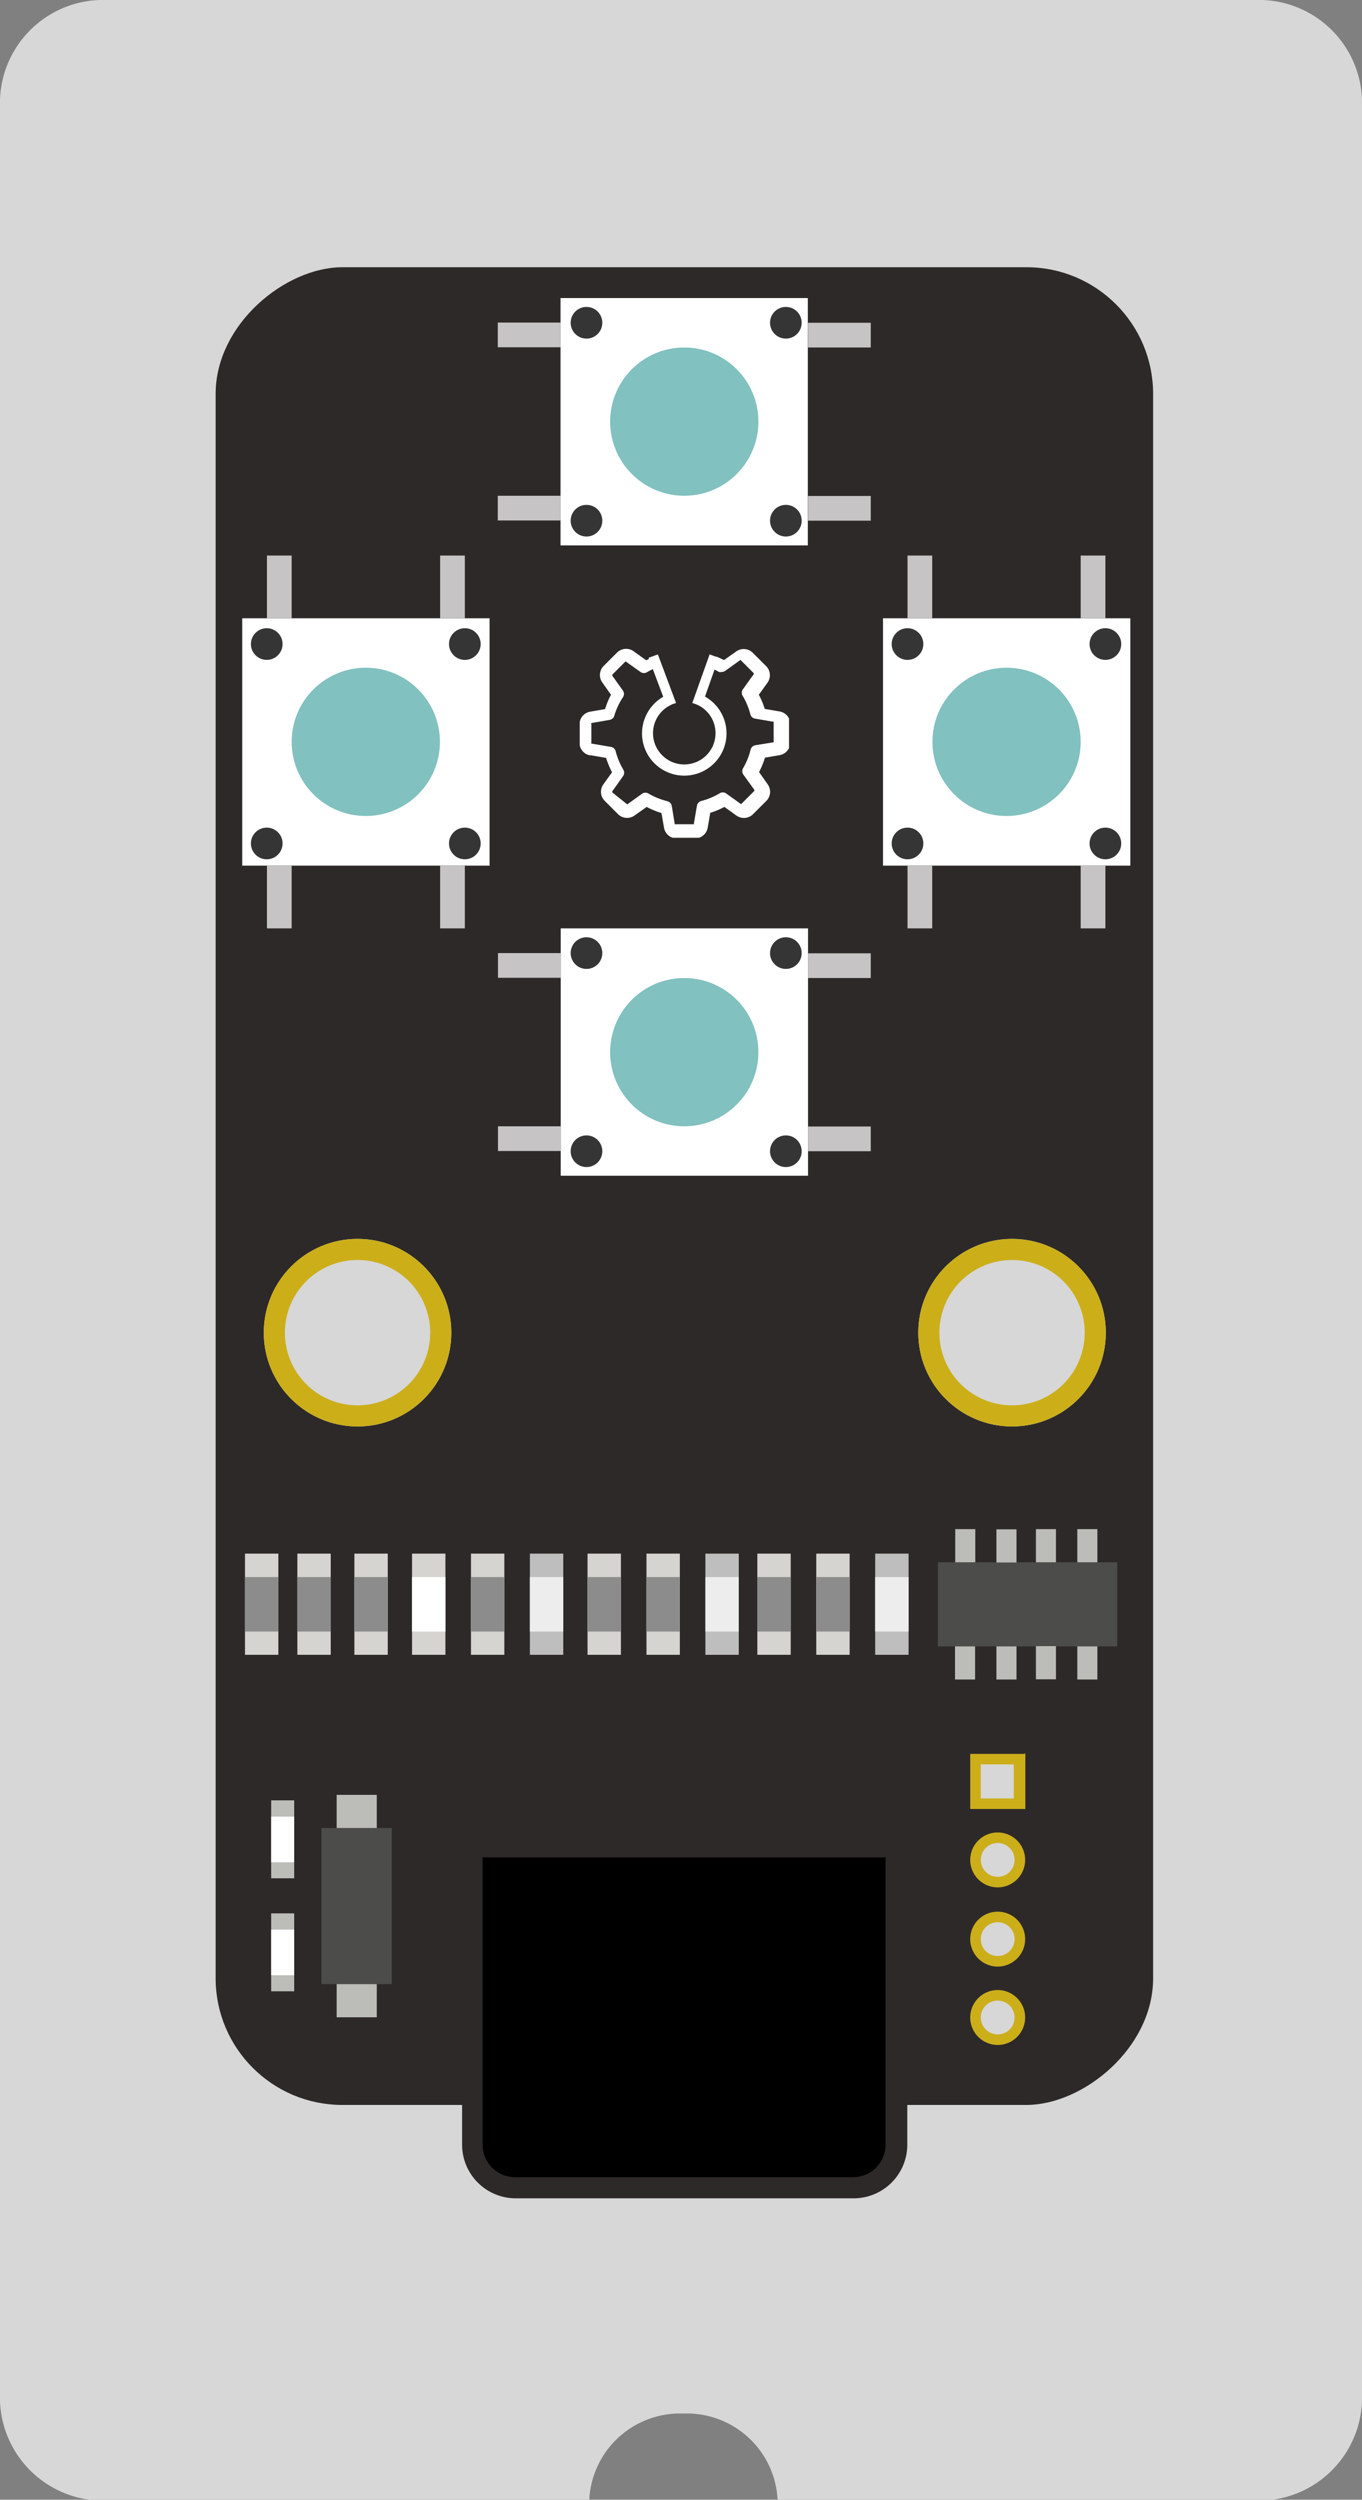<svg id="Ebene_1" data-name="Ebene 1" xmlns="http://www.w3.org/2000/svg" xmlns:xlink="http://www.w3.org/1999/xlink" viewBox="0 0 64.49 118.34"><rect x="0" y="0" width="64.49" height="118.34" fill="#808080" stroke="none"/><defs><style>.cls-1{fill:none;}.cls-2,.cls-4{fill:#d7d7d7;}.cls-2,.cls-9{fill-rule:evenodd;}.cls-3{fill:#2d2929;}.cls-5{fill:#ccae19;}.cls-6{fill:#4c4c4b;}.cls-7{fill:#bcbcb8;}.cls-8{fill:#fff;}.cls-10{fill:#d6d4d0;}.cls-11{fill:#8c8c8c;}.cls-12{fill:#bfbebe;}.cls-13{fill:#ededed;}.cls-14{fill:#c6c4c4;}.cls-15{fill:#81c1bf;}.cls-16{fill:#353535;}.cls-17{clip-path:url(#clip-path);}.cls-18{clip-path:url(#clip-path-2);}.cls-19{clip-path:url(#clip-path-3);}</style><clipPath id="clip-path"><polygon class="cls-1" points="32.84 33.7 34.41 29.63 37.58 30.98 38.83 34.83 38.12 38.97 32.84 40.14 29.78 40.23 27.83 37.81 26.12 35.1 27.21 30.55 29.13 29.27 30.63 30.2 32.04 34.05 32.84 33.7"/></clipPath><clipPath id="clip-path-2"><polygon class="cls-1" points="32.84 33.87 34.41 29.79 37.58 31.14 38.83 34.99 38.12 39.13 32.84 40.3 29.78 40.39 27.83 37.97 26.12 35.26 27.21 30.71 29.13 29.43 30.63 30.36 32.04 34.21 32.84 33.87"/></clipPath><clipPath id="clip-path-3"><rect class="cls-1" x="27.45" y="29.73" width="9.91" height="9.93"/></clipPath></defs><title>Mesa de trabajo 1</title><path class="cls-2" d="M59.42,0H5.07A4.89,4.89,0,0,0,0,4.69v109a4.89,4.89,0,0,0,5.07,4.69H27.9a4.3,4.3,0,0,1,4.46-4.12,4.3,4.3,0,0,1,4.46,4.12h22.6a4.89,4.89,0,0,0,5.07-4.69V4.69A4.89,4.89,0,0,0,59.42,0Z"/><rect class="cls-3" x="-11.1" y="33.96" width="87" height="44.39" rx="6" ry="6" transform="translate(-23.75 88.55) rotate(-90)"/><circle class="cls-4" cx="16.93" cy="63.09" r="4.44"/><path class="cls-5" d="M16.93,59.65a3.44,3.44,0,1,1-3.44,3.44,3.44,3.44,0,0,1,3.44-3.44m0-1a4.44,4.44,0,1,0,4.44,4.44,4.44,4.44,0,0,0-4.44-4.44Z"/><circle class="cls-4" cx="47.92" cy="63.09" r="4.44"/><path class="cls-5" d="M47.92,59.65a3.44,3.44,0,1,1-3.44,3.44,3.44,3.44,0,0,1,3.44-3.44m0-1a4.44,4.44,0,1,0,4.44,4.44,4.44,4.44,0,0,0-4.44-4.44Z"/><circle class="cls-4" cx="47.24" cy="91.79" r="1.05"/><path class="cls-5" d="M47.24,91a.8.8,0,1,1-.8.8.8.8,0,0,1,.8-.8m0-.5a1.3,1.3,0,1,0,1.3,1.3,1.3,1.3,0,0,0-1.3-1.3Z"/><circle class="cls-4" cx="47.24" cy="95.51" r="1.05"/><path class="cls-5" d="M47.24,94.71a.8.8,0,1,1-.8.8.8.8,0,0,1,.8-.8m0-.5a1.3,1.3,0,1,0,1.3,1.3,1.3,1.3,0,0,0-1.3-1.3Z"/><circle class="cls-4" cx="47.24" cy="88.06" r="1.05"/><path class="cls-5" d="M47.24,87.25a.8.8,0,1,1-.8.8.8.8,0,0,1,.8-.8m0-.5a1.3,1.3,0,1,0,1.3,1.3,1.3,1.3,0,0,0-1.3-1.3Z"/><rect class="cls-4" x="46.19" y="83.28" width="2.11" height="2.11"/><path class="cls-5" d="M48,83.53v1.61H46.44V83.53H48m.5-.5H45.94v2.61h2.61V83Z"/><rect class="cls-6" x="13.19" y="88.57" width="7.39" height="3.33" transform="translate(-73.35 107.12) rotate(-90)"/><rect class="cls-7" x="16.1" y="93.77" width="1.57" height="1.9" transform="translate(-77.83 111.6) rotate(-90)"/><rect class="cls-7" x="11.55" y="91.88" width="3.69" height="1.09" transform="translate(-79.04 105.82) rotate(-90)"/><rect class="cls-8" x="12.31" y="91.88" width="2.16" height="1.09" transform="translate(-79.04 105.82) rotate(-90)"/><rect class="cls-7" x="11.55" y="86.53" width="3.69" height="1.09" transform="translate(-73.69 100.47) rotate(-90)"/><rect class="cls-8" x="12.31" y="86.53" width="2.16" height="1.09" transform="translate(-73.69 100.47) rotate(-90)"/><rect class="cls-7" x="16.1" y="84.81" width="1.57" height="1.9" transform="translate(-68.87 102.64) rotate(-90)"/><rect class="cls-6" x="46.66" y="71.7" width="3.98" height="8.49" transform="translate(124.6 27.3) rotate(90)"/><rect class="cls-7" x="44.92" y="72.7" width="1.57" height="0.95" transform="translate(118.88 27.47) rotate(90)"/><rect class="cls-7" x="46.88" y="72.7" width="1.57" height="0.95" transform="translate(120.83 25.52) rotate(90)"/><rect class="cls-7" x="48.74" y="72.7" width="1.57" height="0.95" transform="translate(122.7 23.65) rotate(90)"/><rect class="cls-7" x="50.7" y="72.7" width="1.57" height="0.95" transform="translate(124.66 21.69) rotate(90)"/><rect class="cls-7" x="44.92" y="78.25" width="1.57" height="0.95" transform="translate(124.42 33.02) rotate(90)"/><rect class="cls-7" x="46.88" y="78.25" width="1.57" height="0.95" transform="translate(126.38 31.06) rotate(90)"/><rect class="cls-7" x="48.74" y="78.25" width="1.57" height="0.95" transform="translate(128.25 29.19) rotate(90)"/><rect class="cls-7" x="50.7" y="78.25" width="1.57" height="0.95" transform="translate(130.21 27.24) rotate(90)"/><path class="cls-9" d="M24.41,103.56a2,2,0,0,1-2-2V87.43H42.43v14.1a2,2,0,0,1-2,2Z"/><path class="cls-3" d="M41.93,87.93v13.6a1.54,1.54,0,0,1-1.54,1.54h-16a1.54,1.54,0,0,1-1.54-1.54V87.93H41.93m1-1H21.88v14.6a2.54,2.54,0,0,0,2.54,2.54h16a2.54,2.54,0,0,0,2.54-2.54V86.93Z"/><rect class="cls-10" x="35.86" y="73.55" width="1.58" height="4.79"/><rect class="cls-11" x="35.86" y="74.66" width="1.58" height="2.58"/><rect class="cls-10" x="38.65" y="73.55" width="1.58" height="4.79"/><rect class="cls-11" x="38.65" y="74.66" width="1.58" height="2.58"/><rect class="cls-12" x="41.44" y="73.55" width="1.58" height="4.79"/><rect class="cls-13" x="41.44" y="74.66" width="1.58" height="2.58"/><rect class="cls-10" x="27.82" y="73.55" width="1.58" height="4.79"/><rect class="cls-11" x="27.82" y="74.66" width="1.58" height="2.58"/><rect class="cls-10" x="30.61" y="73.55" width="1.58" height="4.79"/><rect class="cls-11" x="30.61" y="74.66" width="1.58" height="2.58"/><rect class="cls-12" x="33.4" y="73.55" width="1.58" height="4.79"/><rect class="cls-13" x="33.4" y="74.66" width="1.58" height="2.58"/><rect class="cls-10" x="19.51" y="73.55" width="1.58" height="4.79"/><rect class="cls-8" x="19.51" y="74.66" width="1.58" height="2.58"/><rect class="cls-10" x="16.78" y="73.55" width="1.58" height="4.79"/><rect class="cls-11" x="16.78" y="74.66" width="1.58" height="2.58"/><rect class="cls-10" x="14.08" y="73.55" width="1.58" height="4.79"/><rect class="cls-11" x="14.08" y="74.66" width="1.58" height="2.58"/><rect class="cls-10" x="11.6" y="73.55" width="1.58" height="4.79"/><rect class="cls-11" x="11.6" y="74.66" width="1.58" height="2.58"/><rect class="cls-10" x="22.3" y="73.55" width="1.58" height="4.79"/><rect class="cls-11" x="22.3" y="74.66" width="1.58" height="2.58"/><rect class="cls-12" x="25.09" y="73.55" width="1.58" height="4.79"/><rect class="cls-13" x="25.09" y="74.66" width="1.58" height="2.58"/><rect class="cls-8" x="26.55" y="14.11" width="11.71" height="11.71" transform="translate(52.36 -12.44) rotate(90)"/><rect class="cls-14" x="39.16" y="14.38" width="1.17" height="2.97" transform="translate(55.61 -23.88) rotate(90)"/><rect class="cls-14" x="39.16" y="22.58" width="1.17" height="2.97" transform="translate(63.81 -15.68) rotate(90)"/><rect class="cls-14" x="24.47" y="14.38" width="1.17" height="2.97" transform="translate(40.92 -9.2) rotate(90)"/><rect class="cls-14" x="24.47" y="22.58" width="1.17" height="2.97" transform="translate(49.12 -1) rotate(90)"/><circle class="cls-15" cx="32.4" cy="19.96" r="3.51"/><circle class="cls-16" cx="37.21" cy="15.28" r="0.75"/><circle class="cls-16" cx="37.21" cy="24.65" r="0.75"/><circle class="cls-16" cx="27.77" cy="15.28" r="0.75"/><circle class="cls-16" cx="27.77" cy="24.65" r="0.75"/><rect class="cls-8" x="26.55" y="43.95" width="11.71" height="11.71" transform="translate(82.21 17.4) rotate(90)"/><rect class="cls-14" x="39.16" y="44.22" width="1.17" height="2.97" transform="translate(85.45 5.97) rotate(90)"/><rect class="cls-14" x="39.16" y="52.42" width="1.17" height="2.97" transform="translate(93.65 14.17) rotate(90)"/><rect class="cls-14" x="24.47" y="44.22" width="1.17" height="2.97" transform="translate(70.77 20.65) rotate(90)"/><rect class="cls-14" x="24.47" y="52.42" width="1.17" height="2.97" transform="translate(78.97 28.85) rotate(90)"/><circle class="cls-15" cx="32.4" cy="49.81" r="3.51"/><circle class="cls-16" cx="37.21" cy="45.12" r="0.75"/><circle class="cls-16" cx="37.21" cy="54.5" r="0.75"/><circle class="cls-16" cx="27.77" cy="45.12" r="0.75"/><circle class="cls-16" cx="27.77" cy="54.5" r="0.75"/><rect class="cls-8" x="41.8" y="29.27" width="11.71" height="11.71" transform="translate(95.32 70.25) rotate(180)"/><rect class="cls-14" x="51.17" y="40.98" width="1.17" height="2.97" transform="translate(103.51 84.93) rotate(180)"/><rect class="cls-14" x="42.97" y="40.98" width="1.17" height="2.97" transform="translate(87.11 84.93) rotate(180)"/><rect class="cls-14" x="51.17" y="26.29" width="1.17" height="2.97" transform="translate(103.51 55.56) rotate(180)"/><rect class="cls-14" x="42.97" y="26.29" width="1.17" height="2.97" transform="translate(87.11 55.56) rotate(180)"/><circle class="cls-15" cx="47.66" cy="35.12" r="3.51"/><circle class="cls-16" cx="52.34" cy="39.93" r="0.75"/><circle class="cls-16" cx="42.97" cy="39.93" r="0.75"/><circle class="cls-16" cx="52.34" cy="30.49" r="0.75"/><circle class="cls-16" cx="42.97" cy="30.49" r="0.75"/><rect class="cls-8" x="11.47" y="29.27" width="11.71" height="11.71" transform="translate(34.65 70.25) rotate(180)"/><rect class="cls-14" x="20.83" y="40.98" width="1.17" height="2.97" transform="translate(42.84 84.93) rotate(180)"/><rect class="cls-14" x="12.63" y="40.98" width="1.17" height="2.97" transform="translate(26.44 84.93) rotate(180)"/><rect class="cls-14" x="20.83" y="26.29" width="1.17" height="2.97" transform="translate(42.84 55.56) rotate(180)"/><rect class="cls-14" x="12.63" y="26.29" width="1.17" height="2.97" transform="translate(26.44 55.56) rotate(180)"/><circle class="cls-15" cx="17.32" cy="35.12" r="3.51"/><circle class="cls-16" cx="22.01" cy="39.93" r="0.75"/><circle class="cls-16" cx="12.63" cy="39.93" r="0.75"/><circle class="cls-16" cx="22.01" cy="30.49" r="0.75"/><circle class="cls-16" cx="12.63" cy="30.49" r="0.75"/><polygon class="cls-8" points="33.6 30.98 34.03 31.14 33.22 33.43 32.78 33.28 33.6 30.98"/><polygon class="cls-8" points="31.15 30.98 30.71 31.14 31.57 33.43 32.01 33.28 31.15 30.98"/><g class="cls-17"><path class="cls-8" d="M32.4,36.72a2,2,0,1,0-2-2,2,2,0,0,0,2,2Zm0-3.49a1.48,1.48,0,1,1-1.48,1.48,1.48,1.48,0,0,1,1.48-1.48Zm0,0"/></g><g class="cls-18"><g class="cls-19"><path class="cls-8" d="M28,35.76l.7.12a3.93,3.93,0,0,0,.28.68l-.41.57a.61.61,0,0,0,.07.79l.62.62a.61.61,0,0,0,.43.18.6.6,0,0,0,.35-.11l.58-.41a3.89,3.89,0,0,0,.7.29l.12.69a.61.61,0,0,0,.6.51h.87a.61.61,0,0,0,.6-.51l.12-.7a3.83,3.83,0,0,0,.67-.28l.57.41a.61.61,0,0,0,.79-.07l.62-.62a.61.61,0,0,0,.07-.79l-.41-.58a3.83,3.83,0,0,0,.28-.68l.69-.12a.61.61,0,0,0,.51-.6v-.87a.61.61,0,0,0-.51-.6l-.7-.12a3.83,3.83,0,0,0-.28-.67l.41-.57a.61.61,0,0,0-.07-.79l-.62-.62a.61.61,0,0,0-.79-.07l-.58.41a3.92,3.92,0,0,0-.65-.27l-.12-.7a.61.61,0,0,0-.6-.51H32a.61.61,0,0,0-.6.51l-.12.7a3.92,3.92,0,0,0-.68.28L30,30.83a.61.61,0,0,0-.79.07l-.62.62a.61.61,0,0,0-.07.79l.41.58a3.89,3.89,0,0,0-.28.68l-.7.12a.61.61,0,0,0-.51.6v.87a.6.6,0,0,0,.51.6Zm0-1.48a.05.05,0,0,1,0-.05l.87-.15a.28.28,0,0,0,.22-.21A3.32,3.32,0,0,1,29.5,33a.28.28,0,0,0,0-.3L29,32a.06.06,0,0,1,0-.07l.62-.62,0,0h0l.72.51a.28.28,0,0,0,.3,0,3.32,3.32,0,0,1,.87-.36.27.27,0,0,0,.21-.22l.15-.87a.05.05,0,0,1,.05,0h.87a.05.05,0,0,1,.05,0l.14.87a.28.28,0,0,0,.21.22,3.44,3.44,0,0,1,.85.35.29.29,0,0,0,.14,0,.27.27,0,0,0,.16-.05l.72-.52h0l0,0,.62.62a.06.06,0,0,1,0,.07l-.51.71a.28.28,0,0,0,0,.31,3.28,3.28,0,0,1,.36.87.28.28,0,0,0,.22.2l.88.15a.05.05,0,0,1,0,.05v.87a.05.05,0,0,1,0,.05l-.86.14a.28.28,0,0,0-.23.21,3.31,3.31,0,0,1-.35.87.28.28,0,0,0,0,.3l.52.72a.06.06,0,0,1,0,.07l-.62.62,0,0h0l-.71-.51a.28.28,0,0,0-.31,0,3.29,3.29,0,0,1-.87.36.28.28,0,0,0-.2.22l-.15.88a.05.05,0,0,1-.05,0H32a.05.05,0,0,1-.05,0l-.14-.86a.28.28,0,0,0-.21-.23,3.36,3.36,0,0,1-.89-.36.28.28,0,0,0-.3,0l-.71.51h0l0,0L29,37.52a.06.06,0,0,1,0-.07l.51-.72a.28.28,0,0,0,0-.3,3.32,3.32,0,0,1-.36-.87.27.27,0,0,0-.22-.2L28,35.2a.05.05,0,0,1,0-.05v-.87Zm0,0"/></g></g></svg>